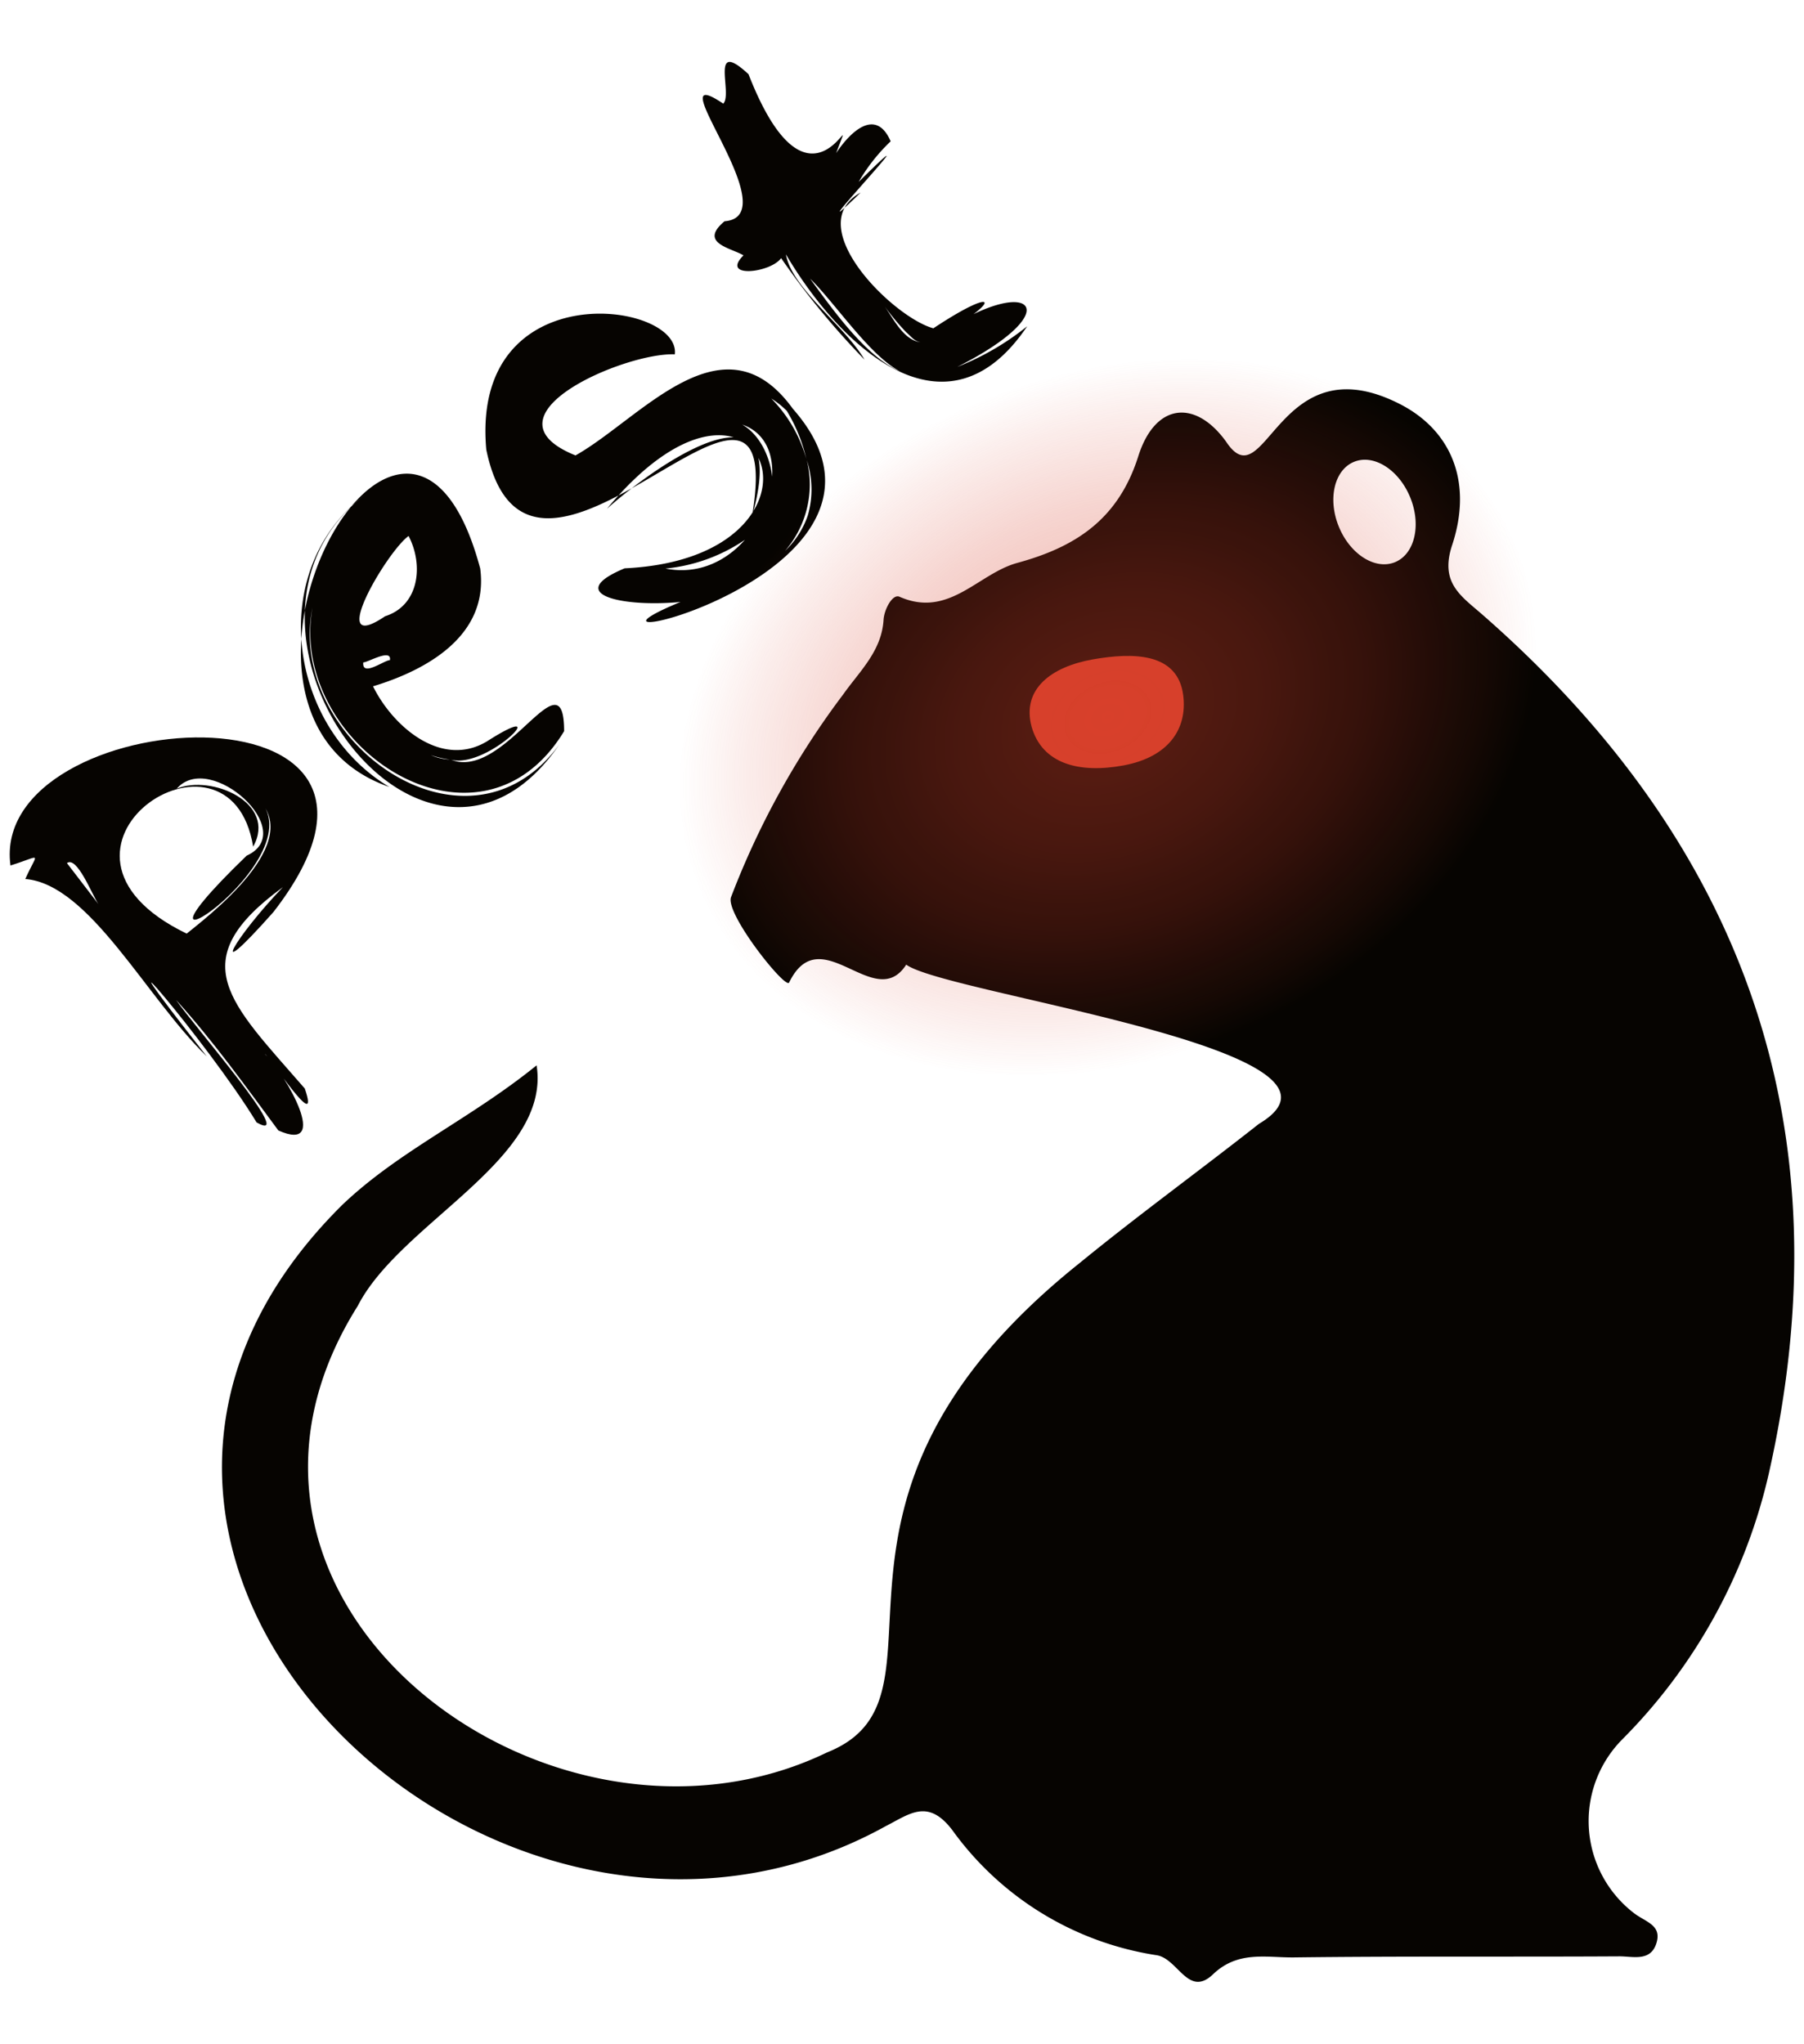 <svg xmlns="http://www.w3.org/2000/svg" xmlns:xlink="http://www.w3.org/1999/xlink" viewBox="0 0 116.616 132.087">
  <defs>
    <style>
      .a {
        fill: #060401;
      }

      .b {
        fill: #d7402b;
      }

      .c {
        opacity: 0.79;
        fill: url(#a);
      }
    </style>
    <radialGradient id="a" cx="72.027" cy="49.354" r="28.658" gradientTransform="translate(-0.485 8.418) scale(1 0.769)" gradientUnits="userSpaceOnUse">
      <stop offset="0" stop-color="#d7402b" stop-opacity="0.5"/>
      <stop offset="0.165" stop-color="#d7402b" stop-opacity="0.474"/>
      <stop offset="0.374" stop-color="#d7402b" stop-opacity="0.401"/>
      <stop offset="0.608" stop-color="#d7402b" stop-opacity="0.28"/>
      <stop offset="0.857" stop-color="#d7402b" stop-opacity="0.112"/>
      <stop offset="1" stop-color="#d7402b" stop-opacity="0"/>
    </radialGradient>
  </defs>
  <g>
    <path class="a" d="M114.328,95.293c5.034-22.211-1.461-40.661-18.486-55.556-1.408-1.232-2.781-2.058-1.971-4.508,1.346-4.075-.053-7.407-3.361-9.106-7.948-4.07-8.678,6.33-11.261,2.407-1.993-2.746-4.579-2.483-5.667.957-1.317,4.163-4.163,5.894-7.829,6.896-2.529.691-4.41,3.594-7.607,2.184-.453-.2-.989.818-1.03,1.489-.123,2.018-1.534,3.308-2.593,4.801A53.266,53.266,0,0,0,47.254,57.988c-.376,1.077,3.53,5.978,3.757,5.513,2.044-4.194,5.533,2.018,7.57-1.157,2.549,1.896,30.802,5.525,22.803,10.288C77.545,75.658,73.581,78.53,69.798,81.624c-19.518,15.583-7.312,28.029-16.327,31.631C35.632,121.879,11.043,103.605,23.129,84.396c2.757-5.389,12.514-9.452,11.558-15.543-4.268,3.462-8.896,5.52-12.557,9.015C-.92,100.685,32.176,131.902,57.256,118.023c1.555-.792,2.733-1.807,4.306.258a20.013,20.013,0,0,0,13.196,8.082c1.394.207,2.05,2.773,3.661,1.23,1.613-1.545,3.468-1.064,5.232-1.086,7.01-.087,14.023-.029,21.034-.069.848-.005,1.997.361,2.382-.826.382-1.173-.637-1.373-1.398-1.934a7.502,7.502,0,0,1-.817-11.246A35.525,35.525,0,0,0,114.328,95.293Zm-24.155-58.958c-1.276.519-2.901-.512-3.63-2.304-.729-1.792-.286-3.665.989-4.184s2.901.512,3.63,2.304C91.892,33.942,91.449,35.815,90.173,36.335Z"/>
    <g>
      <path class="a" d="M17.995,73.063C15.871,70.203,13.803,67.294,11.382,64.625c1.109,1.63,7.944,9.471,5.206,7.917-3.228-5.304-11.541-14.838-3.22-4.268C9.513,64.577,5.797,57.139,1.635,56.81c.806-1.812,1.144-1.528-.958-.874-1.431-10.507,29.077-12.556,16.998,3.009-4.538,5.111-2.436,1.553.615-1.61-6.559,4.783-3.425,7.446,1.413,13.017,1.075,3.143-2.376-2.206-2.581-2.229C18.51,69.471,21.4,74.568,17.995,73.063ZM6.364,58.434c-.413-.6-1.382-3.135-2.037-2.652Zm5.701,1.906c2.436-1.927,8.318-6.76,3.703-9.359,6.763,3.379-10.243,14.373.175,4.321,3.445-1.555-2.358-6.82-4.518-4.331,2.217-.931,6.526.905,4.94,3.749C14.872,45.517.824,54.898,12.066,60.339Z"/>
      <path class="a" d="M36.467,47.255c-5.544,9.126-17.876.901-16.265-7.997-1.759,8.473,9.906,17.068,15.949,8.869C27.438,60.785,12.602,40.382,23.61,31.966c-6.43,4.839-5.007,14.986,1.56,18.895-13.763-4.772,1.013-32.273,5.872-14.12.573,4.315-3.415,6.551-6.928,7.615,1.282,2.601,4.426,5.326,7.368,3.556,4.555-2.91.102,1.784-2.316,1.191C32.643,50.471,36.463,42.099,36.467,47.255ZM24.895,39.827c2.207-.696,2.498-3.309,1.517-5.187C25.012,35.642,20.996,42.469,24.895,39.827Zm.31,2.839c.133-.797-1.477.174-1.722.142C23.386,43.785,24.859,42.653,25.206,42.666Zm3.868,6.425a6.764,6.764,0,0,1-1.225-.289A3.4,3.4,0,0,0,29.074,49.092Z"/>
      <path class="a" d="M40.381,36.73c14.699-.697,9.103-16.177-1.144-3.851,3.666-3.252,12-8.77,9.37.528C51.097,18.642,34.291,42.87,31.435,29.059c-1.032-11.454,12.604-9.602,12.187-6.157-3.197-.144-12.797,3.96-6.419,6.532,4.232-2.378,9.562-9.231,14.05-3.014,10.626,12.069-23.967,17.833-2.057,10.609C46.818,40.016,34.167,39.313,40.381,36.73Zm7.766-1.838a11.006,11.006,0,0,1-5.13,1.854c6.841,1.348,10.281-10.965,2.281-9.368C49.555,25.51,51.724,32.849,48.148,34.892Zm.454-1.44c-.016.014-.034.028-.051.041C48.567,33.481,48.585,33.467,48.601,33.452Zm1.2-7.77c.014.017.033.043.06.077C49.834,25.725,49.815,25.699,49.801,25.682Zm1.061.875a5.479,5.479,0,0,0-1.001-.798,9.025,9.025,0,0,1,2.261,3.893A10.609,10.609,0,0,0,50.862,26.557Zm1.352,6.772a6.034,6.034,0,0,0-.057-3.579A6.548,6.548,0,0,1,50.746,35.604,5.748,5.748,0,0,0,52.214,33.33Z"/>
      <path class="a" d="M57.575,9.134a11.714,11.714,0,0,0-2.069,2.622c5.844-5.758-4.816,5.494.127.692-3.904,2.139,2.103,8.068,4.703,8.77,4.452-2.954,4.38-1.632-.011.673,6.077-4.39,9.135-2.012,1.554,1.823a17.306,17.306,0,0,0,4.522-2.628c-5.263,7.811-12.113,1.272-15.597-4.647.371,2.182,3.797,4.613,5.083,6.805a50.565,50.565,0,0,1-5.393-6.561c-.689.965-3.948,1.324-2.431-.179-.799-.482-2.924-.786-1.226-2.204,4.211-.327-4.595-10.64-.083-7.601.636-.642-.928-4.275,1.633-1.902,4.115,10.538,7.262.842,5.664,5.1C54.987,8.481,56.629,6.948,57.575,9.134Zm.624,14.881c-1.996-1.038-4.235-4.458-5.834-6.008C53.988,20.237,56.043,23.085,58.199,24.015Zm.378-2.546a15.666,15.666,0,0,1-1.386-1.663c.61.882,1.246,2.181,2.311,2.312C59.076,22.035,58.927,21.771,58.577,21.469Zm.998.634a.097.097,0,0,0-.072.015A.097.097,0,0,1,59.575,22.103Z"/>
    </g>
    <path class="b" d="M66.681,46.951c.683,2.433,3.099,3.047,5.948,2.518,2.912-.541,4.135-2.359,3.858-4.535-.352-2.77-3.257-2.776-5.858-2.315C67.978,43.09,66.039,44.519,66.681,46.951Z"/>
  </g>
  <ellipse class="c" cx="71.542" cy="46.349" rx="28.658" ry="22.025" transform="matrix(0.918, -0.398, 0.398, 0.918, -12.529, 32.26)"/>
</svg>
